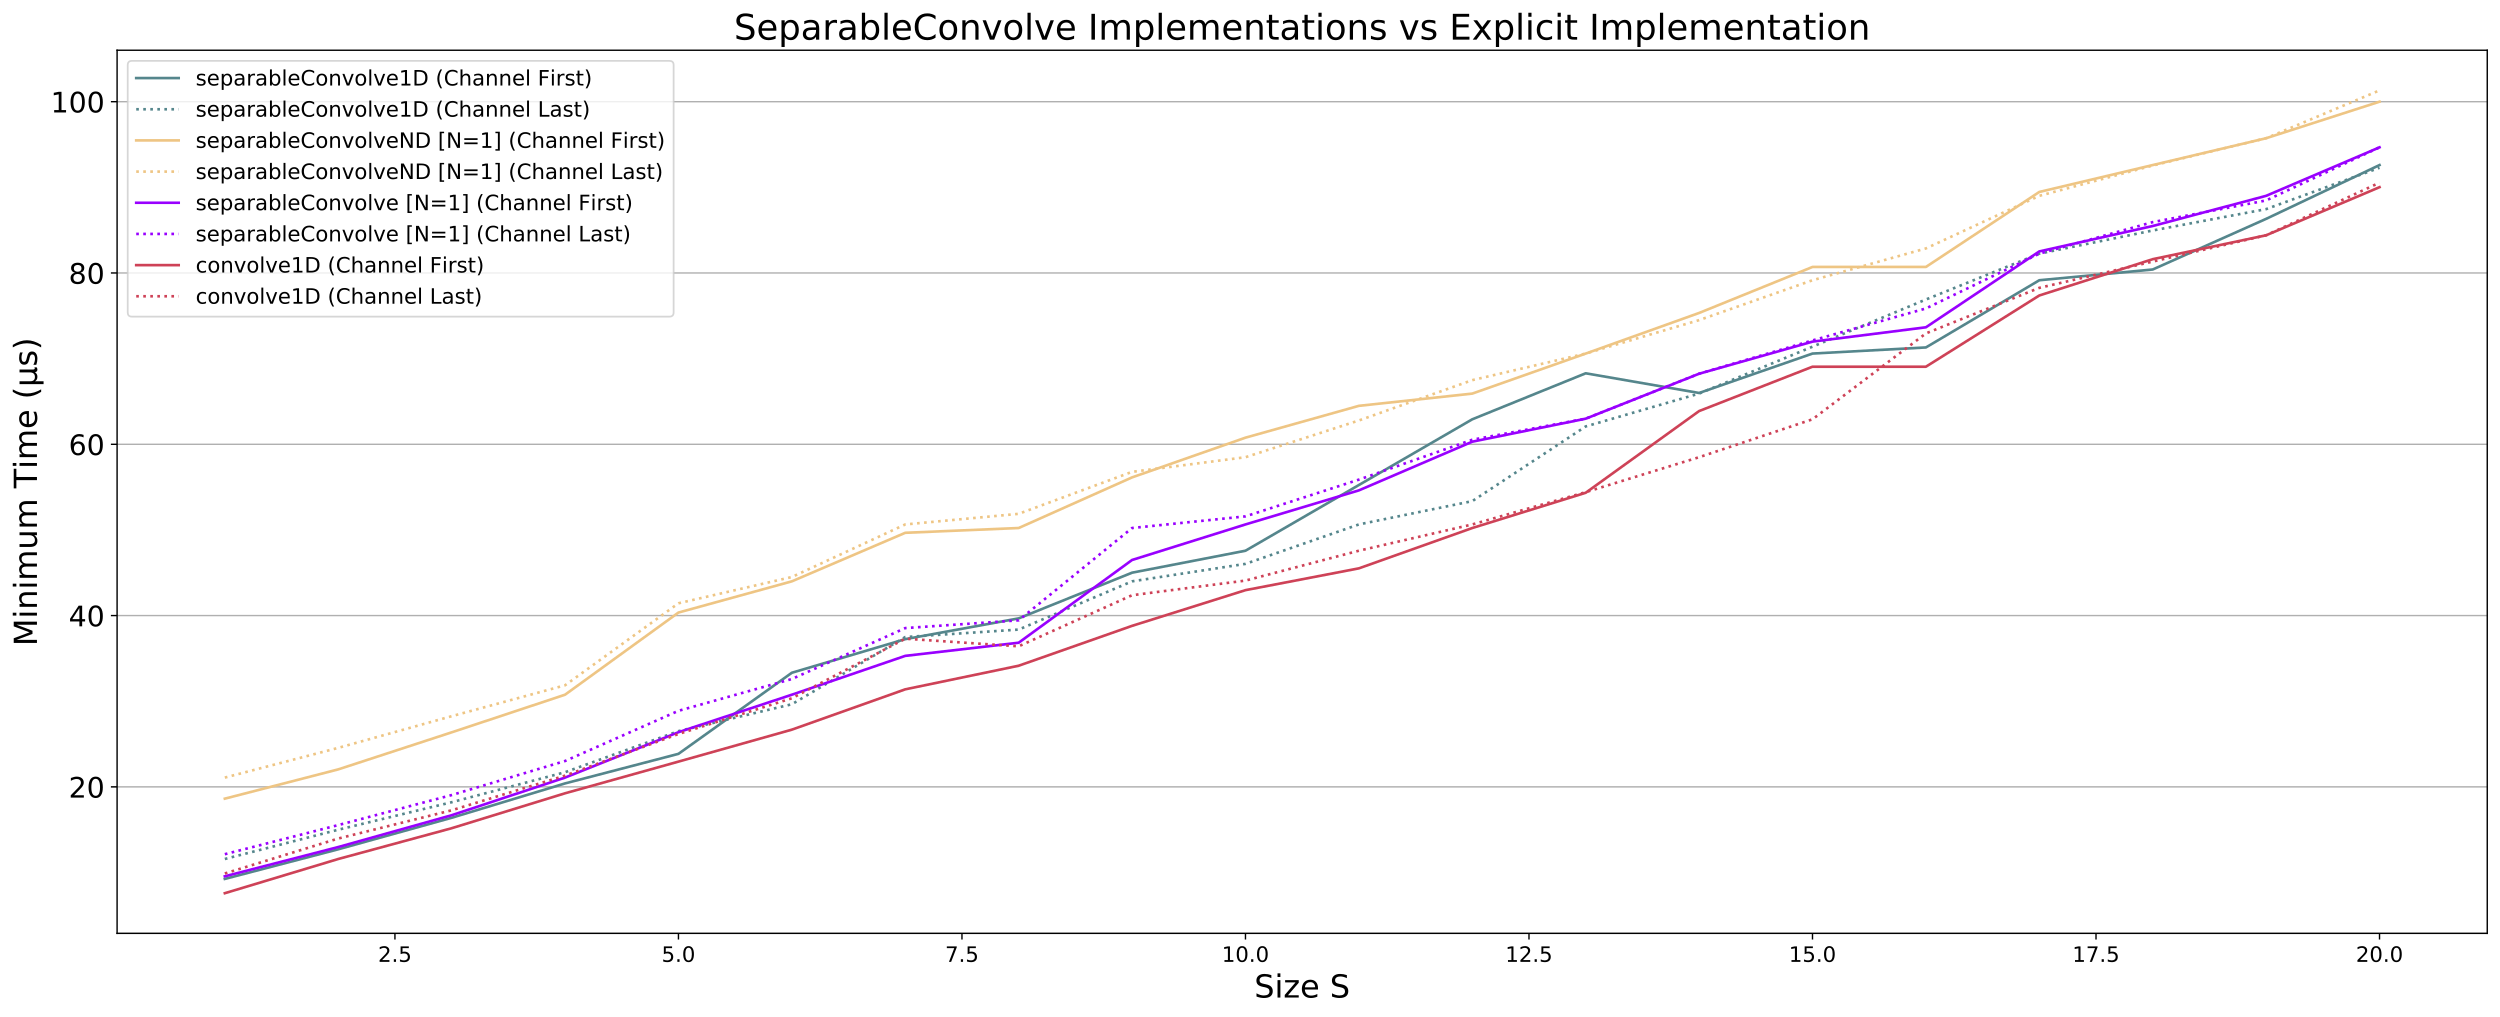 <?xml version="1.0" encoding="utf-8" standalone="no"?>
<!DOCTYPE svg PUBLIC "-//W3C//DTD SVG 1.1//EN"
  "http://www.w3.org/Graphics/SVG/1.1/DTD/svg11.dtd">
<!-- Created with matplotlib (https://matplotlib.org/) -->
<svg height="574.591pt" version="1.1" viewBox="0 0 1412.561 574.591" width="1412.561pt" xmlns="http://www.w3.org/2000/svg" xmlns:xlink="http://www.w3.org/1999/xlink">
 <defs>
  <style type="text/css">
*{stroke-linecap:butt;stroke-linejoin:round;}
  </style>
 </defs>
 <g id="figure_1">
  <g id="patch_1">
   <path d="M 0 574.591 
L 1412.561 574.591 
L 1412.561 0 
L 0 0 
z
" style="fill:#ffffff;"/>
  </g>
  <g id="axes_1">
   <g id="patch_2">
    <path d="M 66.161 527.357 
L 1405.361 527.357 
L 1405.361 28.397 
L 66.161 28.397 
z
" style="fill:#ffffff;"/>
   </g>
   <g id="matplotlib.axis_1">
    <g id="xtick_1">
     <g id="line2d_1">
      <defs>
       <path d="M 0 0 
L 0 3.5 
" id="m60d2bea97b" style="stroke:#000000;stroke-width:0.8;"/>
      </defs>
      <g>
       <use style="stroke:#000000;stroke-width:0.8;" x="223.148" xlink:href="#m60d2bea97b" y="527.357"/>
      </g>
     </g>
     <g id="text_1">
      <!-- 2.5 -->
      <defs>
       <path d="M 19.188 8.297 
L 53.609 8.297 
L 53.609 0 
L 7.328 0 
L 7.328 8.297 
Q 12.938 14.109 22.625 23.891 
Q 32.328 33.688 34.812 36.531 
Q 39.547 41.844 41.422 45.531 
Q 43.312 49.219 43.312 52.781 
Q 43.312 58.594 39.234 62.25 
Q 35.156 65.922 28.609 65.922 
Q 23.969 65.922 18.812 64.312 
Q 13.672 62.703 7.812 59.422 
L 7.812 69.391 
Q 13.766 71.781 18.938 73 
Q 24.125 74.219 28.422 74.219 
Q 39.75 74.219 46.484 68.547 
Q 53.219 62.891 53.219 53.422 
Q 53.219 48.922 51.531 44.891 
Q 49.859 40.875 45.406 35.406 
Q 44.188 33.984 37.641 27.219 
Q 31.109 20.453 19.188 8.297 
z
" id="DejaVuSans-50"/>
       <path d="M 10.688 12.406 
L 21 12.406 
L 21 0 
L 10.688 0 
z
" id="DejaVuSans-46"/>
       <path d="M 10.797 72.906 
L 49.516 72.906 
L 49.516 64.594 
L 19.828 64.594 
L 19.828 46.734 
Q 21.969 47.469 24.109 47.828 
Q 26.266 48.188 28.422 48.188 
Q 40.625 48.188 47.75 41.5 
Q 54.891 34.812 54.891 23.391 
Q 54.891 11.625 47.562 5.094 
Q 40.234 -1.422 26.906 -1.422 
Q 22.312 -1.422 17.547 -0.641 
Q 12.797 0.141 7.719 1.703 
L 7.719 11.625 
Q 12.109 9.234 16.797 8.062 
Q 21.484 6.891 26.703 6.891 
Q 35.156 6.891 40.078 11.328 
Q 45.016 15.766 45.016 23.391 
Q 45.016 31 40.078 35.438 
Q 35.156 39.891 26.703 39.891 
Q 22.75 39.891 18.812 39.016 
Q 14.891 38.141 10.797 36.281 
z
" id="DejaVuSans-53"/>
      </defs>
      <g transform="translate(213.606 543.475)scale(0.12 -0.12)">
       <use xlink:href="#DejaVuSans-50"/>
       <use x="63.623" xlink:href="#DejaVuSans-46"/>
       <use x="95.41" xlink:href="#DejaVuSans-53"/>
      </g>
     </g>
    </g>
    <g id="xtick_2">
     <g id="line2d_2">
      <g>
       <use style="stroke:#000000;stroke-width:0.8;" x="383.34" xlink:href="#m60d2bea97b" y="527.357"/>
      </g>
     </g>
     <g id="text_2">
      <!-- 5.0 -->
      <defs>
       <path d="M 31.781 66.406 
Q 24.172 66.406 20.328 58.906 
Q 16.5 51.422 16.5 36.375 
Q 16.5 21.391 20.328 13.891 
Q 24.172 6.391 31.781 6.391 
Q 39.453 6.391 43.281 13.891 
Q 47.125 21.391 47.125 36.375 
Q 47.125 51.422 43.281 58.906 
Q 39.453 66.406 31.781 66.406 
z
M 31.781 74.219 
Q 44.047 74.219 50.516 64.516 
Q 56.984 54.828 56.984 36.375 
Q 56.984 17.969 50.516 8.266 
Q 44.047 -1.422 31.781 -1.422 
Q 19.531 -1.422 13.062 8.266 
Q 6.594 17.969 6.594 36.375 
Q 6.594 54.828 13.062 64.516 
Q 19.531 74.219 31.781 74.219 
z
" id="DejaVuSans-48"/>
      </defs>
      <g transform="translate(373.798 543.475)scale(0.12 -0.12)">
       <use xlink:href="#DejaVuSans-53"/>
       <use x="63.623" xlink:href="#DejaVuSans-46"/>
       <use x="95.41" xlink:href="#DejaVuSans-48"/>
      </g>
     </g>
    </g>
    <g id="xtick_3">
     <g id="line2d_3">
      <g>
       <use style="stroke:#000000;stroke-width:0.8;" x="543.531" xlink:href="#m60d2bea97b" y="527.357"/>
      </g>
     </g>
     <g id="text_3">
      <!-- 7.5 -->
      <defs>
       <path d="M 8.203 72.906 
L 55.078 72.906 
L 55.078 68.703 
L 28.609 0 
L 18.312 0 
L 43.219 64.594 
L 8.203 64.594 
z
" id="DejaVuSans-55"/>
      </defs>
      <g transform="translate(533.989 543.475)scale(0.12 -0.12)">
       <use xlink:href="#DejaVuSans-55"/>
       <use x="63.623" xlink:href="#DejaVuSans-46"/>
       <use x="95.41" xlink:href="#DejaVuSans-53"/>
      </g>
     </g>
    </g>
    <g id="xtick_4">
     <g id="line2d_4">
      <g>
       <use style="stroke:#000000;stroke-width:0.8;" x="703.722" xlink:href="#m60d2bea97b" y="527.357"/>
      </g>
     </g>
     <g id="text_4">
      <!-- 10.0 -->
      <defs>
       <path d="M 12.406 8.297 
L 28.516 8.297 
L 28.516 63.922 
L 10.984 60.406 
L 10.984 69.391 
L 28.422 72.906 
L 38.281 72.906 
L 38.281 8.297 
L 54.391 8.297 
L 54.391 0 
L 12.406 0 
z
" id="DejaVuSans-49"/>
      </defs>
      <g transform="translate(690.363 543.475)scale(0.12 -0.12)">
       <use xlink:href="#DejaVuSans-49"/>
       <use x="63.623" xlink:href="#DejaVuSans-48"/>
       <use x="127.246" xlink:href="#DejaVuSans-46"/>
       <use x="159.033" xlink:href="#DejaVuSans-48"/>
      </g>
     </g>
    </g>
    <g id="xtick_5">
     <g id="line2d_5">
      <g>
       <use style="stroke:#000000;stroke-width:0.8;" x="863.914" xlink:href="#m60d2bea97b" y="527.357"/>
      </g>
     </g>
     <g id="text_5">
      <!-- 12.5 -->
      <g transform="translate(850.554 543.475)scale(0.12 -0.12)">
       <use xlink:href="#DejaVuSans-49"/>
       <use x="63.623" xlink:href="#DejaVuSans-50"/>
       <use x="127.246" xlink:href="#DejaVuSans-46"/>
       <use x="159.033" xlink:href="#DejaVuSans-53"/>
      </g>
     </g>
    </g>
    <g id="xtick_6">
     <g id="line2d_6">
      <g>
       <use style="stroke:#000000;stroke-width:0.8;" x="1024.105" xlink:href="#m60d2bea97b" y="527.357"/>
      </g>
     </g>
     <g id="text_6">
      <!-- 15.0 -->
      <g transform="translate(1010.746 543.475)scale(0.12 -0.12)">
       <use xlink:href="#DejaVuSans-49"/>
       <use x="63.623" xlink:href="#DejaVuSans-53"/>
       <use x="127.246" xlink:href="#DejaVuSans-46"/>
       <use x="159.033" xlink:href="#DejaVuSans-48"/>
      </g>
     </g>
    </g>
    <g id="xtick_7">
     <g id="line2d_7">
      <g>
       <use style="stroke:#000000;stroke-width:0.8;" x="1184.297" xlink:href="#m60d2bea97b" y="527.357"/>
      </g>
     </g>
     <g id="text_7">
      <!-- 17.5 -->
      <g transform="translate(1170.937 543.475)scale(0.12 -0.12)">
       <use xlink:href="#DejaVuSans-49"/>
       <use x="63.623" xlink:href="#DejaVuSans-55"/>
       <use x="127.246" xlink:href="#DejaVuSans-46"/>
       <use x="159.033" xlink:href="#DejaVuSans-53"/>
      </g>
     </g>
    </g>
    <g id="xtick_8">
     <g id="line2d_8">
      <g>
       <use style="stroke:#000000;stroke-width:0.8;" x="1344.488" xlink:href="#m60d2bea97b" y="527.357"/>
      </g>
     </g>
     <g id="text_8">
      <!-- 20.0 -->
      <g transform="translate(1331.129 543.475)scale(0.12 -0.12)">
       <use xlink:href="#DejaVuSans-50"/>
       <use x="63.623" xlink:href="#DejaVuSans-48"/>
       <use x="127.246" xlink:href="#DejaVuSans-46"/>
       <use x="159.033" xlink:href="#DejaVuSans-48"/>
      </g>
     </g>
    </g>
    <g id="text_9">
     <!-- Size S -->
     <defs>
      <path d="M 53.516 70.516 
L 53.516 60.891 
Q 47.906 63.578 42.922 64.891 
Q 37.938 66.219 33.297 66.219 
Q 25.25 66.219 20.875 63.094 
Q 16.5 59.969 16.5 54.203 
Q 16.5 49.359 19.406 46.891 
Q 22.312 44.438 30.422 42.922 
L 36.375 41.703 
Q 47.406 39.594 52.656 34.297 
Q 57.906 29 57.906 20.125 
Q 57.906 9.516 50.797 4.047 
Q 43.703 -1.422 29.984 -1.422 
Q 24.812 -1.422 18.969 -0.25 
Q 13.141 0.922 6.891 3.219 
L 6.891 13.375 
Q 12.891 10.016 18.656 8.297 
Q 24.422 6.594 29.984 6.594 
Q 38.422 6.594 43.016 9.906 
Q 47.609 13.234 47.609 19.391 
Q 47.609 24.75 44.312 27.781 
Q 41.016 30.812 33.5 32.328 
L 27.484 33.5 
Q 16.453 35.688 11.516 40.375 
Q 6.594 45.062 6.594 53.422 
Q 6.594 63.094 13.406 68.656 
Q 20.219 74.219 32.172 74.219 
Q 37.312 74.219 42.625 73.281 
Q 47.953 72.359 53.516 70.516 
z
" id="DejaVuSans-83"/>
      <path d="M 9.422 54.688 
L 18.406 54.688 
L 18.406 0 
L 9.422 0 
z
M 9.422 75.984 
L 18.406 75.984 
L 18.406 64.594 
L 9.422 64.594 
z
" id="DejaVuSans-105"/>
      <path d="M 5.516 54.688 
L 48.188 54.688 
L 48.188 46.484 
L 14.406 7.172 
L 48.188 7.172 
L 48.188 0 
L 4.297 0 
L 4.297 8.203 
L 38.094 47.516 
L 5.516 47.516 
z
" id="DejaVuSans-122"/>
      <path d="M 56.203 29.594 
L 56.203 25.203 
L 14.891 25.203 
Q 15.484 15.922 20.484 11.062 
Q 25.484 6.203 34.422 6.203 
Q 39.594 6.203 44.453 7.469 
Q 49.312 8.734 54.109 11.281 
L 54.109 2.781 
Q 49.266 0.734 44.188 -0.344 
Q 39.109 -1.422 33.891 -1.422 
Q 20.797 -1.422 13.156 6.188 
Q 5.516 13.812 5.516 26.812 
Q 5.516 40.234 12.766 48.109 
Q 20.016 56 32.328 56 
Q 43.359 56 49.781 48.891 
Q 56.203 41.797 56.203 29.594 
z
M 47.219 32.234 
Q 47.125 39.594 43.094 43.984 
Q 39.062 48.391 32.422 48.391 
Q 24.906 48.391 20.391 44.141 
Q 15.875 39.891 15.188 32.172 
z
" id="DejaVuSans-101"/>
      <path id="DejaVuSans-32"/>
     </defs>
     <g transform="translate(708.711 563.648)scale(0.18 -0.18)">
      <use xlink:href="#DejaVuSans-83"/>
      <use x="63.477" xlink:href="#DejaVuSans-105"/>
      <use x="91.26" xlink:href="#DejaVuSans-122"/>
      <use x="143.75" xlink:href="#DejaVuSans-101"/>
      <use x="205.273" xlink:href="#DejaVuSans-32"/>
      <use x="237.061" xlink:href="#DejaVuSans-83"/>
     </g>
    </g>
   </g>
   <g id="matplotlib.axis_2">
    <g id="ytick_1">
     <g id="line2d_9">
      <path clip-path="url(#pae403b74b4)" d="M 66.161 444.601 
L 1405.361 444.601 
" style="fill:none;stroke:#b0b0b0;stroke-linecap:square;stroke-width:0.8;"/>
     </g>
     <g id="line2d_10">
      <defs>
       <path d="M 0 0 
L -3.5 0 
" id="m92adac814e" style="stroke:#000000;stroke-width:0.8;"/>
      </defs>
      <g>
       <use style="stroke:#000000;stroke-width:0.8;" x="66.161" xlink:href="#m92adac814e" y="444.601"/>
      </g>
     </g>
     <g id="text_10">
      <!-- 20 -->
      <g transform="translate(38.801 450.68)scale(0.16 -0.16)">
       <use xlink:href="#DejaVuSans-50"/>
       <use x="63.623" xlink:href="#DejaVuSans-48"/>
      </g>
     </g>
    </g>
    <g id="ytick_2">
     <g id="line2d_11">
      <path clip-path="url(#pae403b74b4)" d="M 66.161 347.815 
L 1405.361 347.815 
" style="fill:none;stroke:#b0b0b0;stroke-linecap:square;stroke-width:0.8;"/>
     </g>
     <g id="line2d_12">
      <g>
       <use style="stroke:#000000;stroke-width:0.8;" x="66.161" xlink:href="#m92adac814e" y="347.815"/>
      </g>
     </g>
     <g id="text_11">
      <!-- 40 -->
      <defs>
       <path d="M 37.797 64.312 
L 12.891 25.391 
L 37.797 25.391 
z
M 35.203 72.906 
L 47.609 72.906 
L 47.609 25.391 
L 58.016 25.391 
L 58.016 17.188 
L 47.609 17.188 
L 47.609 0 
L 37.797 0 
L 37.797 17.188 
L 4.891 17.188 
L 4.891 26.703 
z
" id="DejaVuSans-52"/>
      </defs>
      <g transform="translate(38.801 353.894)scale(0.16 -0.16)">
       <use xlink:href="#DejaVuSans-52"/>
       <use x="63.623" xlink:href="#DejaVuSans-48"/>
      </g>
     </g>
    </g>
    <g id="ytick_3">
     <g id="line2d_13">
      <path clip-path="url(#pae403b74b4)" d="M 66.161 251.029 
L 1405.361 251.029 
" style="fill:none;stroke:#b0b0b0;stroke-linecap:square;stroke-width:0.8;"/>
     </g>
     <g id="line2d_14">
      <g>
       <use style="stroke:#000000;stroke-width:0.8;" x="66.161" xlink:href="#m92adac814e" y="251.029"/>
      </g>
     </g>
     <g id="text_12">
      <!-- 60 -->
      <defs>
       <path d="M 33.016 40.375 
Q 26.375 40.375 22.484 35.828 
Q 18.609 31.297 18.609 23.391 
Q 18.609 15.531 22.484 10.953 
Q 26.375 6.391 33.016 6.391 
Q 39.656 6.391 43.531 10.953 
Q 47.406 15.531 47.406 23.391 
Q 47.406 31.297 43.531 35.828 
Q 39.656 40.375 33.016 40.375 
z
M 52.594 71.297 
L 52.594 62.312 
Q 48.875 64.062 45.094 64.984 
Q 41.312 65.922 37.594 65.922 
Q 27.828 65.922 22.672 59.328 
Q 17.531 52.734 16.797 39.406 
Q 19.672 43.656 24.016 45.922 
Q 28.375 48.188 33.594 48.188 
Q 44.578 48.188 50.953 41.516 
Q 57.328 34.859 57.328 23.391 
Q 57.328 12.156 50.688 5.359 
Q 44.047 -1.422 33.016 -1.422 
Q 20.359 -1.422 13.672 8.266 
Q 6.984 17.969 6.984 36.375 
Q 6.984 53.656 15.188 63.938 
Q 23.391 74.219 37.203 74.219 
Q 40.922 74.219 44.703 73.484 
Q 48.484 72.75 52.594 71.297 
z
" id="DejaVuSans-54"/>
      </defs>
      <g transform="translate(38.801 257.108)scale(0.16 -0.16)">
       <use xlink:href="#DejaVuSans-54"/>
       <use x="63.623" xlink:href="#DejaVuSans-48"/>
      </g>
     </g>
    </g>
    <g id="ytick_4">
     <g id="line2d_15">
      <path clip-path="url(#pae403b74b4)" d="M 66.161 154.243 
L 1405.361 154.243 
" style="fill:none;stroke:#b0b0b0;stroke-linecap:square;stroke-width:0.8;"/>
     </g>
     <g id="line2d_16">
      <g>
       <use style="stroke:#000000;stroke-width:0.8;" x="66.161" xlink:href="#m92adac814e" y="154.243"/>
      </g>
     </g>
     <g id="text_13">
      <!-- 80 -->
      <defs>
       <path d="M 31.781 34.625 
Q 24.75 34.625 20.719 30.859 
Q 16.703 27.094 16.703 20.516 
Q 16.703 13.922 20.719 10.156 
Q 24.75 6.391 31.781 6.391 
Q 38.812 6.391 42.859 10.172 
Q 46.922 13.969 46.922 20.516 
Q 46.922 27.094 42.891 30.859 
Q 38.875 34.625 31.781 34.625 
z
M 21.922 38.812 
Q 15.578 40.375 12.031 44.719 
Q 8.5 49.078 8.5 55.328 
Q 8.5 64.062 14.719 69.141 
Q 20.953 74.219 31.781 74.219 
Q 42.672 74.219 48.875 69.141 
Q 55.078 64.062 55.078 55.328 
Q 55.078 49.078 51.531 44.719 
Q 48 40.375 41.703 38.812 
Q 48.828 37.156 52.797 32.312 
Q 56.781 27.484 56.781 20.516 
Q 56.781 9.906 50.312 4.234 
Q 43.844 -1.422 31.781 -1.422 
Q 19.734 -1.422 13.25 4.234 
Q 6.781 9.906 6.781 20.516 
Q 6.781 27.484 10.781 32.312 
Q 14.797 37.156 21.922 38.812 
z
M 18.312 54.391 
Q 18.312 48.734 21.844 45.562 
Q 25.391 42.391 31.781 42.391 
Q 38.141 42.391 41.719 45.562 
Q 45.312 48.734 45.312 54.391 
Q 45.312 60.062 41.719 63.234 
Q 38.141 66.406 31.781 66.406 
Q 25.391 66.406 21.844 63.234 
Q 18.312 60.062 18.312 54.391 
z
" id="DejaVuSans-56"/>
      </defs>
      <g transform="translate(38.801 160.322)scale(0.16 -0.16)">
       <use xlink:href="#DejaVuSans-56"/>
       <use x="63.623" xlink:href="#DejaVuSans-48"/>
      </g>
     </g>
    </g>
    <g id="ytick_5">
     <g id="line2d_17">
      <path clip-path="url(#pae403b74b4)" d="M 66.161 57.457 
L 1405.361 57.457 
" style="fill:none;stroke:#b0b0b0;stroke-linecap:square;stroke-width:0.8;"/>
     </g>
     <g id="line2d_18">
      <g>
       <use style="stroke:#000000;stroke-width:0.8;" x="66.161" xlink:href="#m92adac814e" y="57.457"/>
      </g>
     </g>
     <g id="text_14">
      <!-- 100 -->
      <g transform="translate(28.621 63.536)scale(0.16 -0.16)">
       <use xlink:href="#DejaVuSans-49"/>
       <use x="63.623" xlink:href="#DejaVuSans-48"/>
       <use x="127.246" xlink:href="#DejaVuSans-48"/>
      </g>
     </g>
    </g>
    <g id="text_15">
     <!-- Minimum Time (µs) -->
     <defs>
      <path d="M 9.812 72.906 
L 24.516 72.906 
L 43.109 23.297 
L 61.812 72.906 
L 76.516 72.906 
L 76.516 0 
L 66.891 0 
L 66.891 64.016 
L 48.094 14.016 
L 38.188 14.016 
L 19.391 64.016 
L 19.391 0 
L 9.812 0 
z
" id="DejaVuSans-77"/>
      <path d="M 54.891 33.016 
L 54.891 0 
L 45.906 0 
L 45.906 32.719 
Q 45.906 40.484 42.875 44.328 
Q 39.844 48.188 33.797 48.188 
Q 26.516 48.188 22.312 43.547 
Q 18.109 38.922 18.109 30.906 
L 18.109 0 
L 9.078 0 
L 9.078 54.688 
L 18.109 54.688 
L 18.109 46.188 
Q 21.344 51.125 25.703 53.562 
Q 30.078 56 35.797 56 
Q 45.219 56 50.047 50.172 
Q 54.891 44.344 54.891 33.016 
z
" id="DejaVuSans-110"/>
      <path d="M 52 44.188 
Q 55.375 50.25 60.062 53.125 
Q 64.75 56 71.094 56 
Q 79.641 56 84.281 50.016 
Q 88.922 44.047 88.922 33.016 
L 88.922 0 
L 79.891 0 
L 79.891 32.719 
Q 79.891 40.578 77.094 44.375 
Q 74.312 48.188 68.609 48.188 
Q 61.625 48.188 57.562 43.547 
Q 53.516 38.922 53.516 30.906 
L 53.516 0 
L 44.484 0 
L 44.484 32.719 
Q 44.484 40.625 41.703 44.406 
Q 38.922 48.188 33.109 48.188 
Q 26.219 48.188 22.156 43.531 
Q 18.109 38.875 18.109 30.906 
L 18.109 0 
L 9.078 0 
L 9.078 54.688 
L 18.109 54.688 
L 18.109 46.188 
Q 21.188 51.219 25.484 53.609 
Q 29.781 56 35.688 56 
Q 41.656 56 45.828 52.969 
Q 50 49.953 52 44.188 
z
" id="DejaVuSans-109"/>
      <path d="M 8.5 21.578 
L 8.5 54.688 
L 17.484 54.688 
L 17.484 21.922 
Q 17.484 14.156 20.5 10.266 
Q 23.531 6.391 29.594 6.391 
Q 36.859 6.391 41.078 11.031 
Q 45.312 15.672 45.312 23.688 
L 45.312 54.688 
L 54.297 54.688 
L 54.297 0 
L 45.312 0 
L 45.312 8.406 
Q 42.047 3.422 37.719 1 
Q 33.406 -1.422 27.688 -1.422 
Q 18.266 -1.422 13.375 4.438 
Q 8.5 10.297 8.5 21.578 
z
M 31.109 56 
z
" id="DejaVuSans-117"/>
      <path d="M -0.297 72.906 
L 61.375 72.906 
L 61.375 64.594 
L 35.5 64.594 
L 35.5 0 
L 25.594 0 
L 25.594 64.594 
L -0.297 64.594 
z
" id="DejaVuSans-84"/>
      <path d="M 31 75.875 
Q 24.469 64.656 21.281 53.656 
Q 18.109 42.672 18.109 31.391 
Q 18.109 20.125 21.312 9.062 
Q 24.516 -2 31 -13.188 
L 23.188 -13.188 
Q 15.875 -1.703 12.234 9.375 
Q 8.594 20.453 8.594 31.391 
Q 8.594 42.281 12.203 53.312 
Q 15.828 64.359 23.188 75.875 
z
" id="DejaVuSans-40"/>
      <path d="M 8.5 -20.797 
L 8.5 54.688 
L 17.484 54.688 
L 17.484 20.703 
Q 17.484 13.625 20.844 10 
Q 24.219 6.391 30.812 6.391 
Q 38.031 6.391 41.672 10.484 
Q 45.312 14.594 45.312 22.797 
L 45.312 54.688 
L 54.297 54.688 
L 54.297 12.594 
Q 54.297 9.672 55.141 8.281 
Q 56 6.891 57.812 6.891 
Q 58.25 6.891 59.031 7.156 
Q 59.812 7.422 61.188 8.016 
L 61.188 0.781 
Q 59.188 -0.344 57.391 -0.875 
Q 55.609 -1.422 53.906 -1.422 
Q 50.531 -1.422 48.531 0.484 
Q 46.531 2.391 45.797 6.297 
Q 43.359 2.438 39.812 0.5 
Q 36.281 -1.422 31.5 -1.422 
Q 26.516 -1.422 23.016 0.484 
Q 19.531 2.391 17.484 6.203 
L 17.484 -20.797 
z
" id="DejaVuSans-181"/>
      <path d="M 44.281 53.078 
L 44.281 44.578 
Q 40.484 46.531 36.375 47.5 
Q 32.281 48.484 27.875 48.484 
Q 21.188 48.484 17.844 46.438 
Q 14.5 44.391 14.5 40.281 
Q 14.5 37.156 16.891 35.375 
Q 19.281 33.594 26.516 31.984 
L 29.594 31.297 
Q 39.156 29.25 43.188 25.516 
Q 47.219 21.781 47.219 15.094 
Q 47.219 7.469 41.188 3.016 
Q 35.156 -1.422 24.609 -1.422 
Q 20.219 -1.422 15.453 -0.562 
Q 10.688 0.297 5.422 2 
L 5.422 11.281 
Q 10.406 8.688 15.234 7.391 
Q 20.062 6.109 24.812 6.109 
Q 31.156 6.109 34.562 8.281 
Q 37.984 10.453 37.984 14.406 
Q 37.984 18.062 35.516 20.016 
Q 33.062 21.969 24.703 23.781 
L 21.578 24.516 
Q 13.234 26.266 9.516 29.906 
Q 5.812 33.547 5.812 39.891 
Q 5.812 47.609 11.281 51.797 
Q 16.75 56 26.812 56 
Q 31.781 56 36.172 55.266 
Q 40.578 54.547 44.281 53.078 
z
" id="DejaVuSans-115"/>
      <path d="M 8.016 75.875 
L 15.828 75.875 
Q 23.141 64.359 26.781 53.312 
Q 30.422 42.281 30.422 31.391 
Q 30.422 20.453 26.781 9.375 
Q 23.141 -1.703 15.828 -13.188 
L 8.016 -13.188 
Q 14.5 -2 17.703 9.062 
Q 20.906 20.125 20.906 31.391 
Q 20.906 42.672 17.703 53.656 
Q 14.5 64.656 8.016 75.875 
z
" id="DejaVuSans-41"/>
     </defs>
     <g transform="translate(20.877 365.039)rotate(-90)scale(0.18 -0.18)">
      <use xlink:href="#DejaVuSans-77"/>
      <use x="86.279" xlink:href="#DejaVuSans-105"/>
      <use x="114.062" xlink:href="#DejaVuSans-110"/>
      <use x="177.441" xlink:href="#DejaVuSans-105"/>
      <use x="205.225" xlink:href="#DejaVuSans-109"/>
      <use x="302.637" xlink:href="#DejaVuSans-117"/>
      <use x="366.016" xlink:href="#DejaVuSans-109"/>
      <use x="463.428" xlink:href="#DejaVuSans-32"/>
      <use x="495.215" xlink:href="#DejaVuSans-84"/>
      <use x="556.252" xlink:href="#DejaVuSans-105"/>
      <use x="584.035" xlink:href="#DejaVuSans-109"/>
      <use x="681.447" xlink:href="#DejaVuSans-101"/>
      <use x="742.971" xlink:href="#DejaVuSans-32"/>
      <use x="774.758" xlink:href="#DejaVuSans-40"/>
      <use x="813.771" xlink:href="#DejaVuSans-181"/>
      <use x="877.395" xlink:href="#DejaVuSans-115"/>
      <use x="929.494" xlink:href="#DejaVuSans-41"/>
     </g>
    </g>
   </g>
   <g id="line2d_19">
    <path clip-path="url(#pae403b74b4)" d="M 127.033 496.601 
L 191.11 479.866 
L 255.186 462.06 
L 319.263 442.65 
L 383.34 425.941 
L 447.416 380.117 
L 511.493 361.127 
L 575.569 349.398 
L 639.646 323.578 
L 703.722 311.167 
L 767.799 274.038 
L 831.875 236.91 
L 895.952 210.919 
L 960.029 222.049 
L 1024.105 199.769 
L 1088.182 196.316 
L 1152.258 158.346 
L 1216.335 152.269 
L 1280.411 123.655 
L 1344.488 93.259 
" style="fill:none;stroke:#55868c;stroke-linecap:square;stroke-width:1.5;"/>
   </g>
   <g id="line2d_20">
    <path clip-path="url(#pae403b74b4)" d="M 127.033 485.351 
L 191.11 468.811 
L 255.186 453.283 
L 319.263 436.32 
L 383.34 413.113 
L 447.416 397.923 
L 511.493 359.947 
L 575.569 355.727 
L 639.646 328.472 
L 703.722 318.598 
L 767.799 296.321 
L 831.875 283.152 
L 895.952 240.956 
L 960.029 222.385 
L 1024.105 195.887 
L 1088.182 169.23 
L 1152.258 143.324 
L 1216.335 130.235 
L 1280.411 118.155 
L 1344.488 94.784 
" style="fill:none;stroke:#55868c;stroke-dasharray:1.5,2.475;stroke-dashoffset:0;stroke-width:1.5;"/>
   </g>
   <g id="line2d_21">
    <path clip-path="url(#pae403b74b4)" d="M 127.033 451.258 
L 191.11 434.717 
L 255.186 413.789 
L 319.263 392.523 
L 383.34 346.109 
L 447.416 328.472 
L 511.493 301.042 
L 575.569 298.342 
L 639.646 269.731 
L 703.722 247.29 
L 767.799 229.307 
L 831.875 222.388 
L 895.952 199.779 
L 960.029 176.826 
L 1024.105 150.832 
L 1088.182 150.832 
L 1152.258 108.454 
L 1216.335 93.259 
L 1280.411 78.097 
L 1344.488 57.457 
" style="fill:none;stroke:#eec584;stroke-linecap:square;stroke-width:1.5;"/>
   </g>
   <g id="line2d_22">
    <path clip-path="url(#pae403b74b4)" d="M 127.033 439.358 
L 191.11 422.565 
L 255.186 404.675 
L 319.263 387.206 
L 383.34 340.873 
L 447.416 326.025 
L 511.493 296.321 
L 575.569 290.325 
L 639.646 266.608 
L 703.722 258.336 
L 767.799 237.58 
L 831.875 214.792 
L 895.952 199.769 
L 960.029 180.876 
L 1024.105 158.346 
L 1088.182 140.372 
L 1152.258 110.649 
L 1216.335 93.54 
L 1280.411 78.097 
L 1344.488 51.077 
" style="fill:none;stroke:#eec584;stroke-dasharray:1.5,2.475;stroke-dashoffset:0;stroke-width:1.5;"/>
   </g>
   <g id="line2d_23">
    <path clip-path="url(#pae403b74b4)" d="M 127.033 495.132 
L 191.11 478.6 
L 255.186 460.625 
L 319.263 439.358 
L 383.34 413.704 
L 447.416 392.523 
L 511.493 370.579 
L 575.569 363.152 
L 639.646 316.399 
L 703.722 296.321 
L 767.799 277.076 
L 831.875 249.564 
L 895.952 236.563 
L 960.029 211.163 
L 1024.105 193.028 
L 1088.182 184.927 
L 1152.258 142.055 
L 1216.335 127.696 
L 1280.411 110.649 
L 1344.488 83.245 
" style="fill:none;stroke:#9900ff;stroke-linecap:square;stroke-width:1.5;"/>
   </g>
   <g id="line2d_24">
    <path clip-path="url(#pae403b74b4)" d="M 127.033 482.651 
L 191.11 466.195 
L 255.186 449.233 
L 319.263 429.99 
L 383.34 401.636 
L 447.416 383.662 
L 511.493 354.886 
L 575.569 350.498 
L 639.646 298.342 
L 703.722 291.76 
L 767.799 271 
L 831.875 248.462 
L 895.952 236.563 
L 960.029 211.163 
L 1024.105 192.35 
L 1088.182 174.287 
L 1152.258 143.324 
L 1216.335 125.509 
L 1280.411 113.265 
L 1344.488 83.245 
" style="fill:none;stroke:#9900ff;stroke-dasharray:1.5,2.475;stroke-dashoffset:0;stroke-width:1.5;"/>
   </g>
   <g id="line2d_25">
    <path clip-path="url(#pae403b74b4)" d="M 127.033 504.677 
L 191.11 485.351 
L 255.186 467.967 
L 319.263 448.22 
L 383.34 430.329 
L 447.416 412.269 
L 511.493 389.484 
L 575.569 376.149 
L 639.646 353.618 
L 703.722 333.448 
L 767.799 321.13 
L 831.875 298.343 
L 895.952 278.426 
L 960.029 232.261 
L 1024.105 207.198 
L 1088.182 207.198 
L 1152.258 166.953 
L 1216.335 146.444 
L 1280.411 132.938 
L 1344.488 105.754 
" style="fill:none;stroke:#ce4257;stroke-linecap:square;stroke-width:1.5;"/>
   </g>
   <g id="line2d_26">
    <path clip-path="url(#pae403b74b4)" d="M 127.033 493.537 
L 191.11 473.79 
L 255.186 457.841 
L 319.263 438.261 
L 383.34 414.717 
L 447.416 394.547 
L 511.493 360.877 
L 575.569 365.182 
L 639.646 336.32 
L 703.722 328.047 
L 767.799 311.167 
L 831.875 296.321 
L 895.952 278.084 
L 960.029 258.336 
L 1024.105 236.91 
L 1088.182 188.384 
L 1152.258 162.649 
L 1216.335 147.797 
L 1280.411 132.938 
L 1344.488 103.218 
" style="fill:none;stroke:#ce4257;stroke-dasharray:1.5,2.475;stroke-dashoffset:0;stroke-width:1.5;"/>
   </g>
   <g id="patch_3">
    <path d="M 66.161 527.357 
L 66.161 28.397 
" style="fill:none;stroke:#000000;stroke-linecap:square;stroke-linejoin:miter;stroke-width:0.8;"/>
   </g>
   <g id="patch_4">
    <path d="M 1405.361 527.357 
L 1405.361 28.397 
" style="fill:none;stroke:#000000;stroke-linecap:square;stroke-linejoin:miter;stroke-width:0.8;"/>
   </g>
   <g id="patch_5">
    <path d="M 66.161 527.357 
L 1405.361 527.357 
" style="fill:none;stroke:#000000;stroke-linecap:square;stroke-linejoin:miter;stroke-width:0.8;"/>
   </g>
   <g id="patch_6">
    <path d="M 66.161 28.397 
L 1405.361 28.397 
" style="fill:none;stroke:#000000;stroke-linecap:square;stroke-linejoin:miter;stroke-width:0.8;"/>
   </g>
   <g id="text_16">
    <!-- SeparableConvolve Implementations vs Explicit Implementation -->
    <defs>
     <path d="M 18.109 8.203 
L 18.109 -20.797 
L 9.078 -20.797 
L 9.078 54.688 
L 18.109 54.688 
L 18.109 46.391 
Q 20.953 51.266 25.266 53.625 
Q 29.594 56 35.594 56 
Q 45.562 56 51.781 48.094 
Q 58.016 40.188 58.016 27.297 
Q 58.016 14.406 51.781 6.484 
Q 45.562 -1.422 35.594 -1.422 
Q 29.594 -1.422 25.266 0.953 
Q 20.953 3.328 18.109 8.203 
z
M 48.688 27.297 
Q 48.688 37.203 44.609 42.844 
Q 40.531 48.484 33.406 48.484 
Q 26.266 48.484 22.188 42.844 
Q 18.109 37.203 18.109 27.297 
Q 18.109 17.391 22.188 11.75 
Q 26.266 6.109 33.406 6.109 
Q 40.531 6.109 44.609 11.75 
Q 48.688 17.391 48.688 27.297 
z
" id="DejaVuSans-112"/>
     <path d="M 34.281 27.484 
Q 23.391 27.484 19.188 25 
Q 14.984 22.516 14.984 16.5 
Q 14.984 11.719 18.141 8.906 
Q 21.297 6.109 26.703 6.109 
Q 34.188 6.109 38.703 11.406 
Q 43.219 16.703 43.219 25.484 
L 43.219 27.484 
z
M 52.203 31.203 
L 52.203 0 
L 43.219 0 
L 43.219 8.297 
Q 40.141 3.328 35.547 0.953 
Q 30.953 -1.422 24.312 -1.422 
Q 15.922 -1.422 10.953 3.297 
Q 6 8.016 6 15.922 
Q 6 25.141 12.172 29.828 
Q 18.359 34.516 30.609 34.516 
L 43.219 34.516 
L 43.219 35.406 
Q 43.219 41.609 39.141 45 
Q 35.062 48.391 27.688 48.391 
Q 23 48.391 18.547 47.266 
Q 14.109 46.141 10.016 43.891 
L 10.016 52.203 
Q 14.938 54.109 19.578 55.047 
Q 24.219 56 28.609 56 
Q 40.484 56 46.344 49.844 
Q 52.203 43.703 52.203 31.203 
z
" id="DejaVuSans-97"/>
     <path d="M 41.109 46.297 
Q 39.594 47.172 37.812 47.578 
Q 36.031 48 33.891 48 
Q 26.266 48 22.188 43.047 
Q 18.109 38.094 18.109 28.812 
L 18.109 0 
L 9.078 0 
L 9.078 54.688 
L 18.109 54.688 
L 18.109 46.188 
Q 20.953 51.172 25.484 53.578 
Q 30.031 56 36.531 56 
Q 37.453 56 38.578 55.875 
Q 39.703 55.766 41.062 55.516 
z
" id="DejaVuSans-114"/>
     <path d="M 48.688 27.297 
Q 48.688 37.203 44.609 42.844 
Q 40.531 48.484 33.406 48.484 
Q 26.266 48.484 22.188 42.844 
Q 18.109 37.203 18.109 27.297 
Q 18.109 17.391 22.188 11.75 
Q 26.266 6.109 33.406 6.109 
Q 40.531 6.109 44.609 11.75 
Q 48.688 17.391 48.688 27.297 
z
M 18.109 46.391 
Q 20.953 51.266 25.266 53.625 
Q 29.594 56 35.594 56 
Q 45.562 56 51.781 48.094 
Q 58.016 40.188 58.016 27.297 
Q 58.016 14.406 51.781 6.484 
Q 45.562 -1.422 35.594 -1.422 
Q 29.594 -1.422 25.266 0.953 
Q 20.953 3.328 18.109 8.203 
L 18.109 0 
L 9.078 0 
L 9.078 75.984 
L 18.109 75.984 
z
" id="DejaVuSans-98"/>
     <path d="M 9.422 75.984 
L 18.406 75.984 
L 18.406 0 
L 9.422 0 
z
" id="DejaVuSans-108"/>
     <path d="M 64.406 67.281 
L 64.406 56.891 
Q 59.422 61.531 53.781 63.812 
Q 48.141 66.109 41.797 66.109 
Q 29.297 66.109 22.656 58.469 
Q 16.016 50.828 16.016 36.375 
Q 16.016 21.969 22.656 14.328 
Q 29.297 6.688 41.797 6.688 
Q 48.141 6.688 53.781 8.984 
Q 59.422 11.281 64.406 15.922 
L 64.406 5.609 
Q 59.234 2.094 53.438 0.328 
Q 47.656 -1.422 41.219 -1.422 
Q 24.656 -1.422 15.125 8.703 
Q 5.609 18.844 5.609 36.375 
Q 5.609 53.953 15.125 64.078 
Q 24.656 74.219 41.219 74.219 
Q 47.75 74.219 53.531 72.484 
Q 59.328 70.75 64.406 67.281 
z
" id="DejaVuSans-67"/>
     <path d="M 30.609 48.391 
Q 23.391 48.391 19.188 42.75 
Q 14.984 37.109 14.984 27.297 
Q 14.984 17.484 19.156 11.844 
Q 23.344 6.203 30.609 6.203 
Q 37.797 6.203 41.984 11.859 
Q 46.188 17.531 46.188 27.297 
Q 46.188 37.016 41.984 42.703 
Q 37.797 48.391 30.609 48.391 
z
M 30.609 56 
Q 42.328 56 49.016 48.375 
Q 55.719 40.766 55.719 27.297 
Q 55.719 13.875 49.016 6.219 
Q 42.328 -1.422 30.609 -1.422 
Q 18.844 -1.422 12.172 6.219 
Q 5.516 13.875 5.516 27.297 
Q 5.516 40.766 12.172 48.375 
Q 18.844 56 30.609 56 
z
" id="DejaVuSans-111"/>
     <path d="M 2.984 54.688 
L 12.5 54.688 
L 29.594 8.797 
L 46.688 54.688 
L 56.203 54.688 
L 35.688 0 
L 23.484 0 
z
" id="DejaVuSans-118"/>
     <path d="M 9.812 72.906 
L 19.672 72.906 
L 19.672 0 
L 9.812 0 
z
" id="DejaVuSans-73"/>
     <path d="M 18.312 70.219 
L 18.312 54.688 
L 36.812 54.688 
L 36.812 47.703 
L 18.312 47.703 
L 18.312 18.016 
Q 18.312 11.328 20.141 9.422 
Q 21.969 7.516 27.594 7.516 
L 36.812 7.516 
L 36.812 0 
L 27.594 0 
Q 17.188 0 13.234 3.875 
Q 9.281 7.766 9.281 18.016 
L 9.281 47.703 
L 2.688 47.703 
L 2.688 54.688 
L 9.281 54.688 
L 9.281 70.219 
z
" id="DejaVuSans-116"/>
     <path d="M 9.812 72.906 
L 55.906 72.906 
L 55.906 64.594 
L 19.672 64.594 
L 19.672 43.016 
L 54.391 43.016 
L 54.391 34.719 
L 19.672 34.719 
L 19.672 8.297 
L 56.781 8.297 
L 56.781 0 
L 9.812 0 
z
" id="DejaVuSans-69"/>
     <path d="M 54.891 54.688 
L 35.109 28.078 
L 55.906 0 
L 45.312 0 
L 29.391 21.484 
L 13.484 0 
L 2.875 0 
L 24.125 28.609 
L 4.688 54.688 
L 15.281 54.688 
L 29.781 35.203 
L 44.281 54.688 
z
" id="DejaVuSans-120"/>
     <path d="M 48.781 52.594 
L 48.781 44.188 
Q 44.969 46.297 41.141 47.344 
Q 37.312 48.391 33.406 48.391 
Q 24.656 48.391 19.812 42.844 
Q 14.984 37.312 14.984 27.297 
Q 14.984 17.281 19.812 11.734 
Q 24.656 6.203 33.406 6.203 
Q 37.312 6.203 41.141 7.25 
Q 44.969 8.297 48.781 10.406 
L 48.781 2.094 
Q 45.016 0.344 40.984 -0.531 
Q 36.969 -1.422 32.422 -1.422 
Q 20.062 -1.422 12.781 6.344 
Q 5.516 14.109 5.516 27.297 
Q 5.516 40.672 12.859 48.328 
Q 20.219 56 33.016 56 
Q 37.156 56 41.109 55.141 
Q 45.062 54.297 48.781 52.594 
z
" id="DejaVuSans-99"/>
    </defs>
    <g transform="translate(414.739 22.397)scale(0.2 -0.2)">
     <use xlink:href="#DejaVuSans-83"/>
     <use x="63.477" xlink:href="#DejaVuSans-101"/>
     <use x="125" xlink:href="#DejaVuSans-112"/>
     <use x="188.477" xlink:href="#DejaVuSans-97"/>
     <use x="249.756" xlink:href="#DejaVuSans-114"/>
     <use x="290.869" xlink:href="#DejaVuSans-97"/>
     <use x="352.148" xlink:href="#DejaVuSans-98"/>
     <use x="415.625" xlink:href="#DejaVuSans-108"/>
     <use x="443.408" xlink:href="#DejaVuSans-101"/>
     <use x="504.932" xlink:href="#DejaVuSans-67"/>
     <use x="574.756" xlink:href="#DejaVuSans-111"/>
     <use x="635.938" xlink:href="#DejaVuSans-110"/>
     <use x="699.316" xlink:href="#DejaVuSans-118"/>
     <use x="758.496" xlink:href="#DejaVuSans-111"/>
     <use x="819.678" xlink:href="#DejaVuSans-108"/>
     <use x="847.461" xlink:href="#DejaVuSans-118"/>
     <use x="906.641" xlink:href="#DejaVuSans-101"/>
     <use x="968.164" xlink:href="#DejaVuSans-32"/>
     <use x="999.951" xlink:href="#DejaVuSans-73"/>
     <use x="1029.443" xlink:href="#DejaVuSans-109"/>
     <use x="1126.855" xlink:href="#DejaVuSans-112"/>
     <use x="1190.332" xlink:href="#DejaVuSans-108"/>
     <use x="1218.115" xlink:href="#DejaVuSans-101"/>
     <use x="1279.639" xlink:href="#DejaVuSans-109"/>
     <use x="1377.051" xlink:href="#DejaVuSans-101"/>
     <use x="1438.574" xlink:href="#DejaVuSans-110"/>
     <use x="1501.953" xlink:href="#DejaVuSans-116"/>
     <use x="1541.162" xlink:href="#DejaVuSans-97"/>
     <use x="1602.441" xlink:href="#DejaVuSans-116"/>
     <use x="1641.65" xlink:href="#DejaVuSans-105"/>
     <use x="1669.434" xlink:href="#DejaVuSans-111"/>
     <use x="1730.615" xlink:href="#DejaVuSans-110"/>
     <use x="1793.994" xlink:href="#DejaVuSans-115"/>
     <use x="1846.094" xlink:href="#DejaVuSans-32"/>
     <use x="1877.881" xlink:href="#DejaVuSans-118"/>
     <use x="1937.061" xlink:href="#DejaVuSans-115"/>
     <use x="1989.16" xlink:href="#DejaVuSans-32"/>
     <use x="2020.947" xlink:href="#DejaVuSans-69"/>
     <use x="2084.131" xlink:href="#DejaVuSans-120"/>
     <use x="2143.311" xlink:href="#DejaVuSans-112"/>
     <use x="2206.787" xlink:href="#DejaVuSans-108"/>
     <use x="2234.57" xlink:href="#DejaVuSans-105"/>
     <use x="2262.354" xlink:href="#DejaVuSans-99"/>
     <use x="2317.334" xlink:href="#DejaVuSans-105"/>
     <use x="2345.117" xlink:href="#DejaVuSans-116"/>
     <use x="2384.326" xlink:href="#DejaVuSans-32"/>
     <use x="2416.113" xlink:href="#DejaVuSans-73"/>
     <use x="2445.605" xlink:href="#DejaVuSans-109"/>
     <use x="2543.018" xlink:href="#DejaVuSans-112"/>
     <use x="2606.494" xlink:href="#DejaVuSans-108"/>
     <use x="2634.277" xlink:href="#DejaVuSans-101"/>
     <use x="2695.801" xlink:href="#DejaVuSans-109"/>
     <use x="2793.213" xlink:href="#DejaVuSans-101"/>
     <use x="2854.736" xlink:href="#DejaVuSans-110"/>
     <use x="2918.115" xlink:href="#DejaVuSans-116"/>
     <use x="2957.324" xlink:href="#DejaVuSans-97"/>
     <use x="3018.604" xlink:href="#DejaVuSans-116"/>
     <use x="3057.812" xlink:href="#DejaVuSans-105"/>
     <use x="3085.596" xlink:href="#DejaVuSans-111"/>
     <use x="3146.777" xlink:href="#DejaVuSans-110"/>
    </g>
   </g>
   <g id="legend_1">
    <g id="patch_7">
     <path d="M 74.561 178.907 
L 378.213 178.907 
Q 380.613 178.907 380.613 176.507 
L 380.613 36.797 
Q 380.613 34.397 378.213 34.397 
L 74.561 34.397 
Q 72.161 34.397 72.161 36.797 
L 72.161 176.507 
Q 72.161 178.907 74.561 178.907 
z
" style="fill:#ffffff;opacity:0.8;stroke:#cccccc;stroke-linejoin:miter;"/>
    </g>
    <g id="line2d_27">
     <path d="M 76.961 44.115 
L 100.961 44.115 
" style="fill:none;stroke:#55868c;stroke-linecap:square;stroke-width:1.5;"/>
    </g>
    <g id="line2d_28"/>
    <g id="text_17">
     <!-- separableConvolve1D (Channel First) -->
     <defs>
      <path d="M 19.672 64.797 
L 19.672 8.109 
L 31.594 8.109 
Q 46.688 8.109 53.688 14.938 
Q 60.688 21.781 60.688 36.531 
Q 60.688 51.172 53.688 57.984 
Q 46.688 64.797 31.594 64.797 
z
M 9.812 72.906 
L 30.078 72.906 
Q 51.266 72.906 61.172 64.094 
Q 71.094 55.281 71.094 36.531 
Q 71.094 17.672 61.125 8.828 
Q 51.172 0 30.078 0 
L 9.812 0 
z
" id="DejaVuSans-68"/>
      <path d="M 54.891 33.016 
L 54.891 0 
L 45.906 0 
L 45.906 32.719 
Q 45.906 40.484 42.875 44.328 
Q 39.844 48.188 33.797 48.188 
Q 26.516 48.188 22.312 43.547 
Q 18.109 38.922 18.109 30.906 
L 18.109 0 
L 9.078 0 
L 9.078 75.984 
L 18.109 75.984 
L 18.109 46.188 
Q 21.344 51.125 25.703 53.562 
Q 30.078 56 35.797 56 
Q 45.219 56 50.047 50.172 
Q 54.891 44.344 54.891 33.016 
z
" id="DejaVuSans-104"/>
      <path d="M 9.812 72.906 
L 51.703 72.906 
L 51.703 64.594 
L 19.672 64.594 
L 19.672 43.109 
L 48.578 43.109 
L 48.578 34.812 
L 19.672 34.812 
L 19.672 0 
L 9.812 0 
z
" id="DejaVuSans-70"/>
     </defs>
     <g transform="translate(110.561 48.315)scale(0.12 -0.12)">
      <use xlink:href="#DejaVuSans-115"/>
      <use x="52.1" xlink:href="#DejaVuSans-101"/>
      <use x="113.623" xlink:href="#DejaVuSans-112"/>
      <use x="177.1" xlink:href="#DejaVuSans-97"/>
      <use x="238.379" xlink:href="#DejaVuSans-114"/>
      <use x="279.492" xlink:href="#DejaVuSans-97"/>
      <use x="340.771" xlink:href="#DejaVuSans-98"/>
      <use x="404.248" xlink:href="#DejaVuSans-108"/>
      <use x="432.031" xlink:href="#DejaVuSans-101"/>
      <use x="493.555" xlink:href="#DejaVuSans-67"/>
      <use x="563.379" xlink:href="#DejaVuSans-111"/>
      <use x="624.561" xlink:href="#DejaVuSans-110"/>
      <use x="687.939" xlink:href="#DejaVuSans-118"/>
      <use x="747.119" xlink:href="#DejaVuSans-111"/>
      <use x="808.301" xlink:href="#DejaVuSans-108"/>
      <use x="836.084" xlink:href="#DejaVuSans-118"/>
      <use x="895.264" xlink:href="#DejaVuSans-101"/>
      <use x="956.787" xlink:href="#DejaVuSans-49"/>
      <use x="1020.41" xlink:href="#DejaVuSans-68"/>
      <use x="1097.412" xlink:href="#DejaVuSans-32"/>
      <use x="1129.199" xlink:href="#DejaVuSans-40"/>
      <use x="1168.213" xlink:href="#DejaVuSans-67"/>
      <use x="1238.037" xlink:href="#DejaVuSans-104"/>
      <use x="1301.416" xlink:href="#DejaVuSans-97"/>
      <use x="1362.695" xlink:href="#DejaVuSans-110"/>
      <use x="1426.074" xlink:href="#DejaVuSans-110"/>
      <use x="1489.453" xlink:href="#DejaVuSans-101"/>
      <use x="1550.977" xlink:href="#DejaVuSans-108"/>
      <use x="1578.76" xlink:href="#DejaVuSans-32"/>
      <use x="1610.547" xlink:href="#DejaVuSans-70"/>
      <use x="1667.957" xlink:href="#DejaVuSans-105"/>
      <use x="1695.74" xlink:href="#DejaVuSans-114"/>
      <use x="1736.854" xlink:href="#DejaVuSans-115"/>
      <use x="1788.953" xlink:href="#DejaVuSans-116"/>
      <use x="1828.162" xlink:href="#DejaVuSans-41"/>
     </g>
    </g>
    <g id="line2d_29">
     <path d="M 76.961 61.729 
L 100.961 61.729 
" style="fill:none;stroke:#55868c;stroke-dasharray:1.5,2.475;stroke-dashoffset:0;stroke-width:1.5;"/>
    </g>
    <g id="line2d_30"/>
    <g id="text_18">
     <!-- separableConvolve1D (Channel Last) -->
     <defs>
      <path d="M 9.812 72.906 
L 19.672 72.906 
L 19.672 8.297 
L 55.172 8.297 
L 55.172 0 
L 9.812 0 
z
" id="DejaVuSans-76"/>
     </defs>
     <g transform="translate(110.561 65.929)scale(0.12 -0.12)">
      <use xlink:href="#DejaVuSans-115"/>
      <use x="52.1" xlink:href="#DejaVuSans-101"/>
      <use x="113.623" xlink:href="#DejaVuSans-112"/>
      <use x="177.1" xlink:href="#DejaVuSans-97"/>
      <use x="238.379" xlink:href="#DejaVuSans-114"/>
      <use x="279.492" xlink:href="#DejaVuSans-97"/>
      <use x="340.771" xlink:href="#DejaVuSans-98"/>
      <use x="404.248" xlink:href="#DejaVuSans-108"/>
      <use x="432.031" xlink:href="#DejaVuSans-101"/>
      <use x="493.555" xlink:href="#DejaVuSans-67"/>
      <use x="563.379" xlink:href="#DejaVuSans-111"/>
      <use x="624.561" xlink:href="#DejaVuSans-110"/>
      <use x="687.939" xlink:href="#DejaVuSans-118"/>
      <use x="747.119" xlink:href="#DejaVuSans-111"/>
      <use x="808.301" xlink:href="#DejaVuSans-108"/>
      <use x="836.084" xlink:href="#DejaVuSans-118"/>
      <use x="895.264" xlink:href="#DejaVuSans-101"/>
      <use x="956.787" xlink:href="#DejaVuSans-49"/>
      <use x="1020.41" xlink:href="#DejaVuSans-68"/>
      <use x="1097.412" xlink:href="#DejaVuSans-32"/>
      <use x="1129.199" xlink:href="#DejaVuSans-40"/>
      <use x="1168.213" xlink:href="#DejaVuSans-67"/>
      <use x="1238.037" xlink:href="#DejaVuSans-104"/>
      <use x="1301.416" xlink:href="#DejaVuSans-97"/>
      <use x="1362.695" xlink:href="#DejaVuSans-110"/>
      <use x="1426.074" xlink:href="#DejaVuSans-110"/>
      <use x="1489.453" xlink:href="#DejaVuSans-101"/>
      <use x="1550.977" xlink:href="#DejaVuSans-108"/>
      <use x="1578.76" xlink:href="#DejaVuSans-32"/>
      <use x="1610.547" xlink:href="#DejaVuSans-76"/>
      <use x="1666.26" xlink:href="#DejaVuSans-97"/>
      <use x="1727.539" xlink:href="#DejaVuSans-115"/>
      <use x="1779.639" xlink:href="#DejaVuSans-116"/>
      <use x="1818.848" xlink:href="#DejaVuSans-41"/>
     </g>
    </g>
    <g id="line2d_31">
     <path d="M 76.961 79.343 
L 100.961 79.343 
" style="fill:none;stroke:#eec584;stroke-linecap:square;stroke-width:1.5;"/>
    </g>
    <g id="line2d_32"/>
    <g id="text_19">
     <!-- separableConvolveND [N=1] (Channel First) -->
     <defs>
      <path d="M 9.812 72.906 
L 23.094 72.906 
L 55.422 11.922 
L 55.422 72.906 
L 64.984 72.906 
L 64.984 0 
L 51.703 0 
L 19.391 60.984 
L 19.391 0 
L 9.812 0 
z
" id="DejaVuSans-78"/>
      <path d="M 8.594 75.984 
L 29.297 75.984 
L 29.297 69 
L 17.578 69 
L 17.578 -6.203 
L 29.297 -6.203 
L 29.297 -13.188 
L 8.594 -13.188 
z
" id="DejaVuSans-91"/>
      <path d="M 10.594 45.406 
L 73.188 45.406 
L 73.188 37.203 
L 10.594 37.203 
z
M 10.594 25.484 
L 73.188 25.484 
L 73.188 17.188 
L 10.594 17.188 
z
" id="DejaVuSans-61"/>
      <path d="M 30.422 75.984 
L 30.422 -13.188 
L 9.719 -13.188 
L 9.719 -6.203 
L 21.391 -6.203 
L 21.391 69 
L 9.719 69 
L 9.719 75.984 
z
" id="DejaVuSans-93"/>
     </defs>
     <g transform="translate(110.561 83.543)scale(0.12 -0.12)">
      <use xlink:href="#DejaVuSans-115"/>
      <use x="52.1" xlink:href="#DejaVuSans-101"/>
      <use x="113.623" xlink:href="#DejaVuSans-112"/>
      <use x="177.1" xlink:href="#DejaVuSans-97"/>
      <use x="238.379" xlink:href="#DejaVuSans-114"/>
      <use x="279.492" xlink:href="#DejaVuSans-97"/>
      <use x="340.771" xlink:href="#DejaVuSans-98"/>
      <use x="404.248" xlink:href="#DejaVuSans-108"/>
      <use x="432.031" xlink:href="#DejaVuSans-101"/>
      <use x="493.555" xlink:href="#DejaVuSans-67"/>
      <use x="563.379" xlink:href="#DejaVuSans-111"/>
      <use x="624.561" xlink:href="#DejaVuSans-110"/>
      <use x="687.939" xlink:href="#DejaVuSans-118"/>
      <use x="747.119" xlink:href="#DejaVuSans-111"/>
      <use x="808.301" xlink:href="#DejaVuSans-108"/>
      <use x="836.084" xlink:href="#DejaVuSans-118"/>
      <use x="895.264" xlink:href="#DejaVuSans-101"/>
      <use x="956.787" xlink:href="#DejaVuSans-78"/>
      <use x="1031.592" xlink:href="#DejaVuSans-68"/>
      <use x="1108.594" xlink:href="#DejaVuSans-32"/>
      <use x="1140.381" xlink:href="#DejaVuSans-91"/>
      <use x="1179.395" xlink:href="#DejaVuSans-78"/>
      <use x="1254.199" xlink:href="#DejaVuSans-61"/>
      <use x="1337.988" xlink:href="#DejaVuSans-49"/>
      <use x="1401.611" xlink:href="#DejaVuSans-93"/>
      <use x="1440.625" xlink:href="#DejaVuSans-32"/>
      <use x="1472.412" xlink:href="#DejaVuSans-40"/>
      <use x="1511.426" xlink:href="#DejaVuSans-67"/>
      <use x="1581.25" xlink:href="#DejaVuSans-104"/>
      <use x="1644.629" xlink:href="#DejaVuSans-97"/>
      <use x="1705.908" xlink:href="#DejaVuSans-110"/>
      <use x="1769.287" xlink:href="#DejaVuSans-110"/>
      <use x="1832.666" xlink:href="#DejaVuSans-101"/>
      <use x="1894.189" xlink:href="#DejaVuSans-108"/>
      <use x="1921.973" xlink:href="#DejaVuSans-32"/>
      <use x="1953.76" xlink:href="#DejaVuSans-70"/>
      <use x="2011.17" xlink:href="#DejaVuSans-105"/>
      <use x="2038.953" xlink:href="#DejaVuSans-114"/>
      <use x="2080.066" xlink:href="#DejaVuSans-115"/>
      <use x="2132.166" xlink:href="#DejaVuSans-116"/>
      <use x="2171.375" xlink:href="#DejaVuSans-41"/>
     </g>
    </g>
    <g id="line2d_33">
     <path d="M 76.961 96.956 
L 100.961 96.956 
" style="fill:none;stroke:#eec584;stroke-dasharray:1.5,2.475;stroke-dashoffset:0;stroke-width:1.5;"/>
    </g>
    <g id="line2d_34"/>
    <g id="text_20">
     <!-- separableConvolveND [N=1] (Channel Last) -->
     <g transform="translate(110.561 101.156)scale(0.12 -0.12)">
      <use xlink:href="#DejaVuSans-115"/>
      <use x="52.1" xlink:href="#DejaVuSans-101"/>
      <use x="113.623" xlink:href="#DejaVuSans-112"/>
      <use x="177.1" xlink:href="#DejaVuSans-97"/>
      <use x="238.379" xlink:href="#DejaVuSans-114"/>
      <use x="279.492" xlink:href="#DejaVuSans-97"/>
      <use x="340.771" xlink:href="#DejaVuSans-98"/>
      <use x="404.248" xlink:href="#DejaVuSans-108"/>
      <use x="432.031" xlink:href="#DejaVuSans-101"/>
      <use x="493.555" xlink:href="#DejaVuSans-67"/>
      <use x="563.379" xlink:href="#DejaVuSans-111"/>
      <use x="624.561" xlink:href="#DejaVuSans-110"/>
      <use x="687.939" xlink:href="#DejaVuSans-118"/>
      <use x="747.119" xlink:href="#DejaVuSans-111"/>
      <use x="808.301" xlink:href="#DejaVuSans-108"/>
      <use x="836.084" xlink:href="#DejaVuSans-118"/>
      <use x="895.264" xlink:href="#DejaVuSans-101"/>
      <use x="956.787" xlink:href="#DejaVuSans-78"/>
      <use x="1031.592" xlink:href="#DejaVuSans-68"/>
      <use x="1108.594" xlink:href="#DejaVuSans-32"/>
      <use x="1140.381" xlink:href="#DejaVuSans-91"/>
      <use x="1179.395" xlink:href="#DejaVuSans-78"/>
      <use x="1254.199" xlink:href="#DejaVuSans-61"/>
      <use x="1337.988" xlink:href="#DejaVuSans-49"/>
      <use x="1401.611" xlink:href="#DejaVuSans-93"/>
      <use x="1440.625" xlink:href="#DejaVuSans-32"/>
      <use x="1472.412" xlink:href="#DejaVuSans-40"/>
      <use x="1511.426" xlink:href="#DejaVuSans-67"/>
      <use x="1581.25" xlink:href="#DejaVuSans-104"/>
      <use x="1644.629" xlink:href="#DejaVuSans-97"/>
      <use x="1705.908" xlink:href="#DejaVuSans-110"/>
      <use x="1769.287" xlink:href="#DejaVuSans-110"/>
      <use x="1832.666" xlink:href="#DejaVuSans-101"/>
      <use x="1894.189" xlink:href="#DejaVuSans-108"/>
      <use x="1921.973" xlink:href="#DejaVuSans-32"/>
      <use x="1953.76" xlink:href="#DejaVuSans-76"/>
      <use x="2009.473" xlink:href="#DejaVuSans-97"/>
      <use x="2070.752" xlink:href="#DejaVuSans-115"/>
      <use x="2122.852" xlink:href="#DejaVuSans-116"/>
      <use x="2162.061" xlink:href="#DejaVuSans-41"/>
     </g>
    </g>
    <g id="line2d_35">
     <path d="M 76.961 114.57 
L 100.961 114.57 
" style="fill:none;stroke:#9900ff;stroke-linecap:square;stroke-width:1.5;"/>
    </g>
    <g id="line2d_36"/>
    <g id="text_21">
     <!-- separableConvolve [N=1] (Channel First) -->
     <g transform="translate(110.561 118.77)scale(0.12 -0.12)">
      <use xlink:href="#DejaVuSans-115"/>
      <use x="52.1" xlink:href="#DejaVuSans-101"/>
      <use x="113.623" xlink:href="#DejaVuSans-112"/>
      <use x="177.1" xlink:href="#DejaVuSans-97"/>
      <use x="238.379" xlink:href="#DejaVuSans-114"/>
      <use x="279.492" xlink:href="#DejaVuSans-97"/>
      <use x="340.771" xlink:href="#DejaVuSans-98"/>
      <use x="404.248" xlink:href="#DejaVuSans-108"/>
      <use x="432.031" xlink:href="#DejaVuSans-101"/>
      <use x="493.555" xlink:href="#DejaVuSans-67"/>
      <use x="563.379" xlink:href="#DejaVuSans-111"/>
      <use x="624.561" xlink:href="#DejaVuSans-110"/>
      <use x="687.939" xlink:href="#DejaVuSans-118"/>
      <use x="747.119" xlink:href="#DejaVuSans-111"/>
      <use x="808.301" xlink:href="#DejaVuSans-108"/>
      <use x="836.084" xlink:href="#DejaVuSans-118"/>
      <use x="895.264" xlink:href="#DejaVuSans-101"/>
      <use x="956.787" xlink:href="#DejaVuSans-32"/>
      <use x="988.574" xlink:href="#DejaVuSans-91"/>
      <use x="1027.588" xlink:href="#DejaVuSans-78"/>
      <use x="1102.393" xlink:href="#DejaVuSans-61"/>
      <use x="1186.182" xlink:href="#DejaVuSans-49"/>
      <use x="1249.805" xlink:href="#DejaVuSans-93"/>
      <use x="1288.818" xlink:href="#DejaVuSans-32"/>
      <use x="1320.605" xlink:href="#DejaVuSans-40"/>
      <use x="1359.619" xlink:href="#DejaVuSans-67"/>
      <use x="1429.443" xlink:href="#DejaVuSans-104"/>
      <use x="1492.822" xlink:href="#DejaVuSans-97"/>
      <use x="1554.102" xlink:href="#DejaVuSans-110"/>
      <use x="1617.48" xlink:href="#DejaVuSans-110"/>
      <use x="1680.859" xlink:href="#DejaVuSans-101"/>
      <use x="1742.383" xlink:href="#DejaVuSans-108"/>
      <use x="1770.166" xlink:href="#DejaVuSans-32"/>
      <use x="1801.953" xlink:href="#DejaVuSans-70"/>
      <use x="1859.363" xlink:href="#DejaVuSans-105"/>
      <use x="1887.146" xlink:href="#DejaVuSans-114"/>
      <use x="1928.26" xlink:href="#DejaVuSans-115"/>
      <use x="1980.359" xlink:href="#DejaVuSans-116"/>
      <use x="2019.568" xlink:href="#DejaVuSans-41"/>
     </g>
    </g>
    <g id="line2d_37">
     <path d="M 76.961 132.184 
L 100.961 132.184 
" style="fill:none;stroke:#9900ff;stroke-dasharray:1.5,2.475;stroke-dashoffset:0;stroke-width:1.5;"/>
    </g>
    <g id="line2d_38"/>
    <g id="text_22">
     <!-- separableConvolve [N=1] (Channel Last) -->
     <g transform="translate(110.561 136.384)scale(0.12 -0.12)">
      <use xlink:href="#DejaVuSans-115"/>
      <use x="52.1" xlink:href="#DejaVuSans-101"/>
      <use x="113.623" xlink:href="#DejaVuSans-112"/>
      <use x="177.1" xlink:href="#DejaVuSans-97"/>
      <use x="238.379" xlink:href="#DejaVuSans-114"/>
      <use x="279.492" xlink:href="#DejaVuSans-97"/>
      <use x="340.771" xlink:href="#DejaVuSans-98"/>
      <use x="404.248" xlink:href="#DejaVuSans-108"/>
      <use x="432.031" xlink:href="#DejaVuSans-101"/>
      <use x="493.555" xlink:href="#DejaVuSans-67"/>
      <use x="563.379" xlink:href="#DejaVuSans-111"/>
      <use x="624.561" xlink:href="#DejaVuSans-110"/>
      <use x="687.939" xlink:href="#DejaVuSans-118"/>
      <use x="747.119" xlink:href="#DejaVuSans-111"/>
      <use x="808.301" xlink:href="#DejaVuSans-108"/>
      <use x="836.084" xlink:href="#DejaVuSans-118"/>
      <use x="895.264" xlink:href="#DejaVuSans-101"/>
      <use x="956.787" xlink:href="#DejaVuSans-32"/>
      <use x="988.574" xlink:href="#DejaVuSans-91"/>
      <use x="1027.588" xlink:href="#DejaVuSans-78"/>
      <use x="1102.393" xlink:href="#DejaVuSans-61"/>
      <use x="1186.182" xlink:href="#DejaVuSans-49"/>
      <use x="1249.805" xlink:href="#DejaVuSans-93"/>
      <use x="1288.818" xlink:href="#DejaVuSans-32"/>
      <use x="1320.605" xlink:href="#DejaVuSans-40"/>
      <use x="1359.619" xlink:href="#DejaVuSans-67"/>
      <use x="1429.443" xlink:href="#DejaVuSans-104"/>
      <use x="1492.822" xlink:href="#DejaVuSans-97"/>
      <use x="1554.102" xlink:href="#DejaVuSans-110"/>
      <use x="1617.48" xlink:href="#DejaVuSans-110"/>
      <use x="1680.859" xlink:href="#DejaVuSans-101"/>
      <use x="1742.383" xlink:href="#DejaVuSans-108"/>
      <use x="1770.166" xlink:href="#DejaVuSans-32"/>
      <use x="1801.953" xlink:href="#DejaVuSans-76"/>
      <use x="1857.666" xlink:href="#DejaVuSans-97"/>
      <use x="1918.945" xlink:href="#DejaVuSans-115"/>
      <use x="1971.045" xlink:href="#DejaVuSans-116"/>
      <use x="2010.254" xlink:href="#DejaVuSans-41"/>
     </g>
    </g>
    <g id="line2d_39">
     <path d="M 76.961 149.798 
L 100.961 149.798 
" style="fill:none;stroke:#ce4257;stroke-linecap:square;stroke-width:1.5;"/>
    </g>
    <g id="line2d_40"/>
    <g id="text_23">
     <!-- convolve1D (Channel First) -->
     <g transform="translate(110.561 153.998)scale(0.12 -0.12)">
      <use xlink:href="#DejaVuSans-99"/>
      <use x="54.98" xlink:href="#DejaVuSans-111"/>
      <use x="116.162" xlink:href="#DejaVuSans-110"/>
      <use x="179.541" xlink:href="#DejaVuSans-118"/>
      <use x="238.721" xlink:href="#DejaVuSans-111"/>
      <use x="299.902" xlink:href="#DejaVuSans-108"/>
      <use x="327.686" xlink:href="#DejaVuSans-118"/>
      <use x="386.865" xlink:href="#DejaVuSans-101"/>
      <use x="448.389" xlink:href="#DejaVuSans-49"/>
      <use x="512.012" xlink:href="#DejaVuSans-68"/>
      <use x="589.014" xlink:href="#DejaVuSans-32"/>
      <use x="620.801" xlink:href="#DejaVuSans-40"/>
      <use x="659.814" xlink:href="#DejaVuSans-67"/>
      <use x="729.639" xlink:href="#DejaVuSans-104"/>
      <use x="793.018" xlink:href="#DejaVuSans-97"/>
      <use x="854.297" xlink:href="#DejaVuSans-110"/>
      <use x="917.676" xlink:href="#DejaVuSans-110"/>
      <use x="981.055" xlink:href="#DejaVuSans-101"/>
      <use x="1042.578" xlink:href="#DejaVuSans-108"/>
      <use x="1070.361" xlink:href="#DejaVuSans-32"/>
      <use x="1102.148" xlink:href="#DejaVuSans-70"/>
      <use x="1159.559" xlink:href="#DejaVuSans-105"/>
      <use x="1187.342" xlink:href="#DejaVuSans-114"/>
      <use x="1228.455" xlink:href="#DejaVuSans-115"/>
      <use x="1280.555" xlink:href="#DejaVuSans-116"/>
      <use x="1319.764" xlink:href="#DejaVuSans-41"/>
     </g>
    </g>
    <g id="line2d_41">
     <path d="M 76.961 167.411 
L 100.961 167.411 
" style="fill:none;stroke:#ce4257;stroke-dasharray:1.5,2.475;stroke-dashoffset:0;stroke-width:1.5;"/>
    </g>
    <g id="line2d_42"/>
    <g id="text_24">
     <!-- convolve1D (Channel Last) -->
     <g transform="translate(110.561 171.611)scale(0.12 -0.12)">
      <use xlink:href="#DejaVuSans-99"/>
      <use x="54.98" xlink:href="#DejaVuSans-111"/>
      <use x="116.162" xlink:href="#DejaVuSans-110"/>
      <use x="179.541" xlink:href="#DejaVuSans-118"/>
      <use x="238.721" xlink:href="#DejaVuSans-111"/>
      <use x="299.902" xlink:href="#DejaVuSans-108"/>
      <use x="327.686" xlink:href="#DejaVuSans-118"/>
      <use x="386.865" xlink:href="#DejaVuSans-101"/>
      <use x="448.389" xlink:href="#DejaVuSans-49"/>
      <use x="512.012" xlink:href="#DejaVuSans-68"/>
      <use x="589.014" xlink:href="#DejaVuSans-32"/>
      <use x="620.801" xlink:href="#DejaVuSans-40"/>
      <use x="659.814" xlink:href="#DejaVuSans-67"/>
      <use x="729.639" xlink:href="#DejaVuSans-104"/>
      <use x="793.018" xlink:href="#DejaVuSans-97"/>
      <use x="854.297" xlink:href="#DejaVuSans-110"/>
      <use x="917.676" xlink:href="#DejaVuSans-110"/>
      <use x="981.055" xlink:href="#DejaVuSans-101"/>
      <use x="1042.578" xlink:href="#DejaVuSans-108"/>
      <use x="1070.361" xlink:href="#DejaVuSans-32"/>
      <use x="1102.148" xlink:href="#DejaVuSans-76"/>
      <use x="1157.861" xlink:href="#DejaVuSans-97"/>
      <use x="1219.141" xlink:href="#DejaVuSans-115"/>
      <use x="1271.24" xlink:href="#DejaVuSans-116"/>
      <use x="1310.449" xlink:href="#DejaVuSans-41"/>
     </g>
    </g>
   </g>
  </g>
 </g>
 <defs>
  <clipPath id="pae403b74b4">
   <rect height="498.96" width="1339.2" x="66.161" y="28.397"/>
  </clipPath>
 </defs>
</svg>
